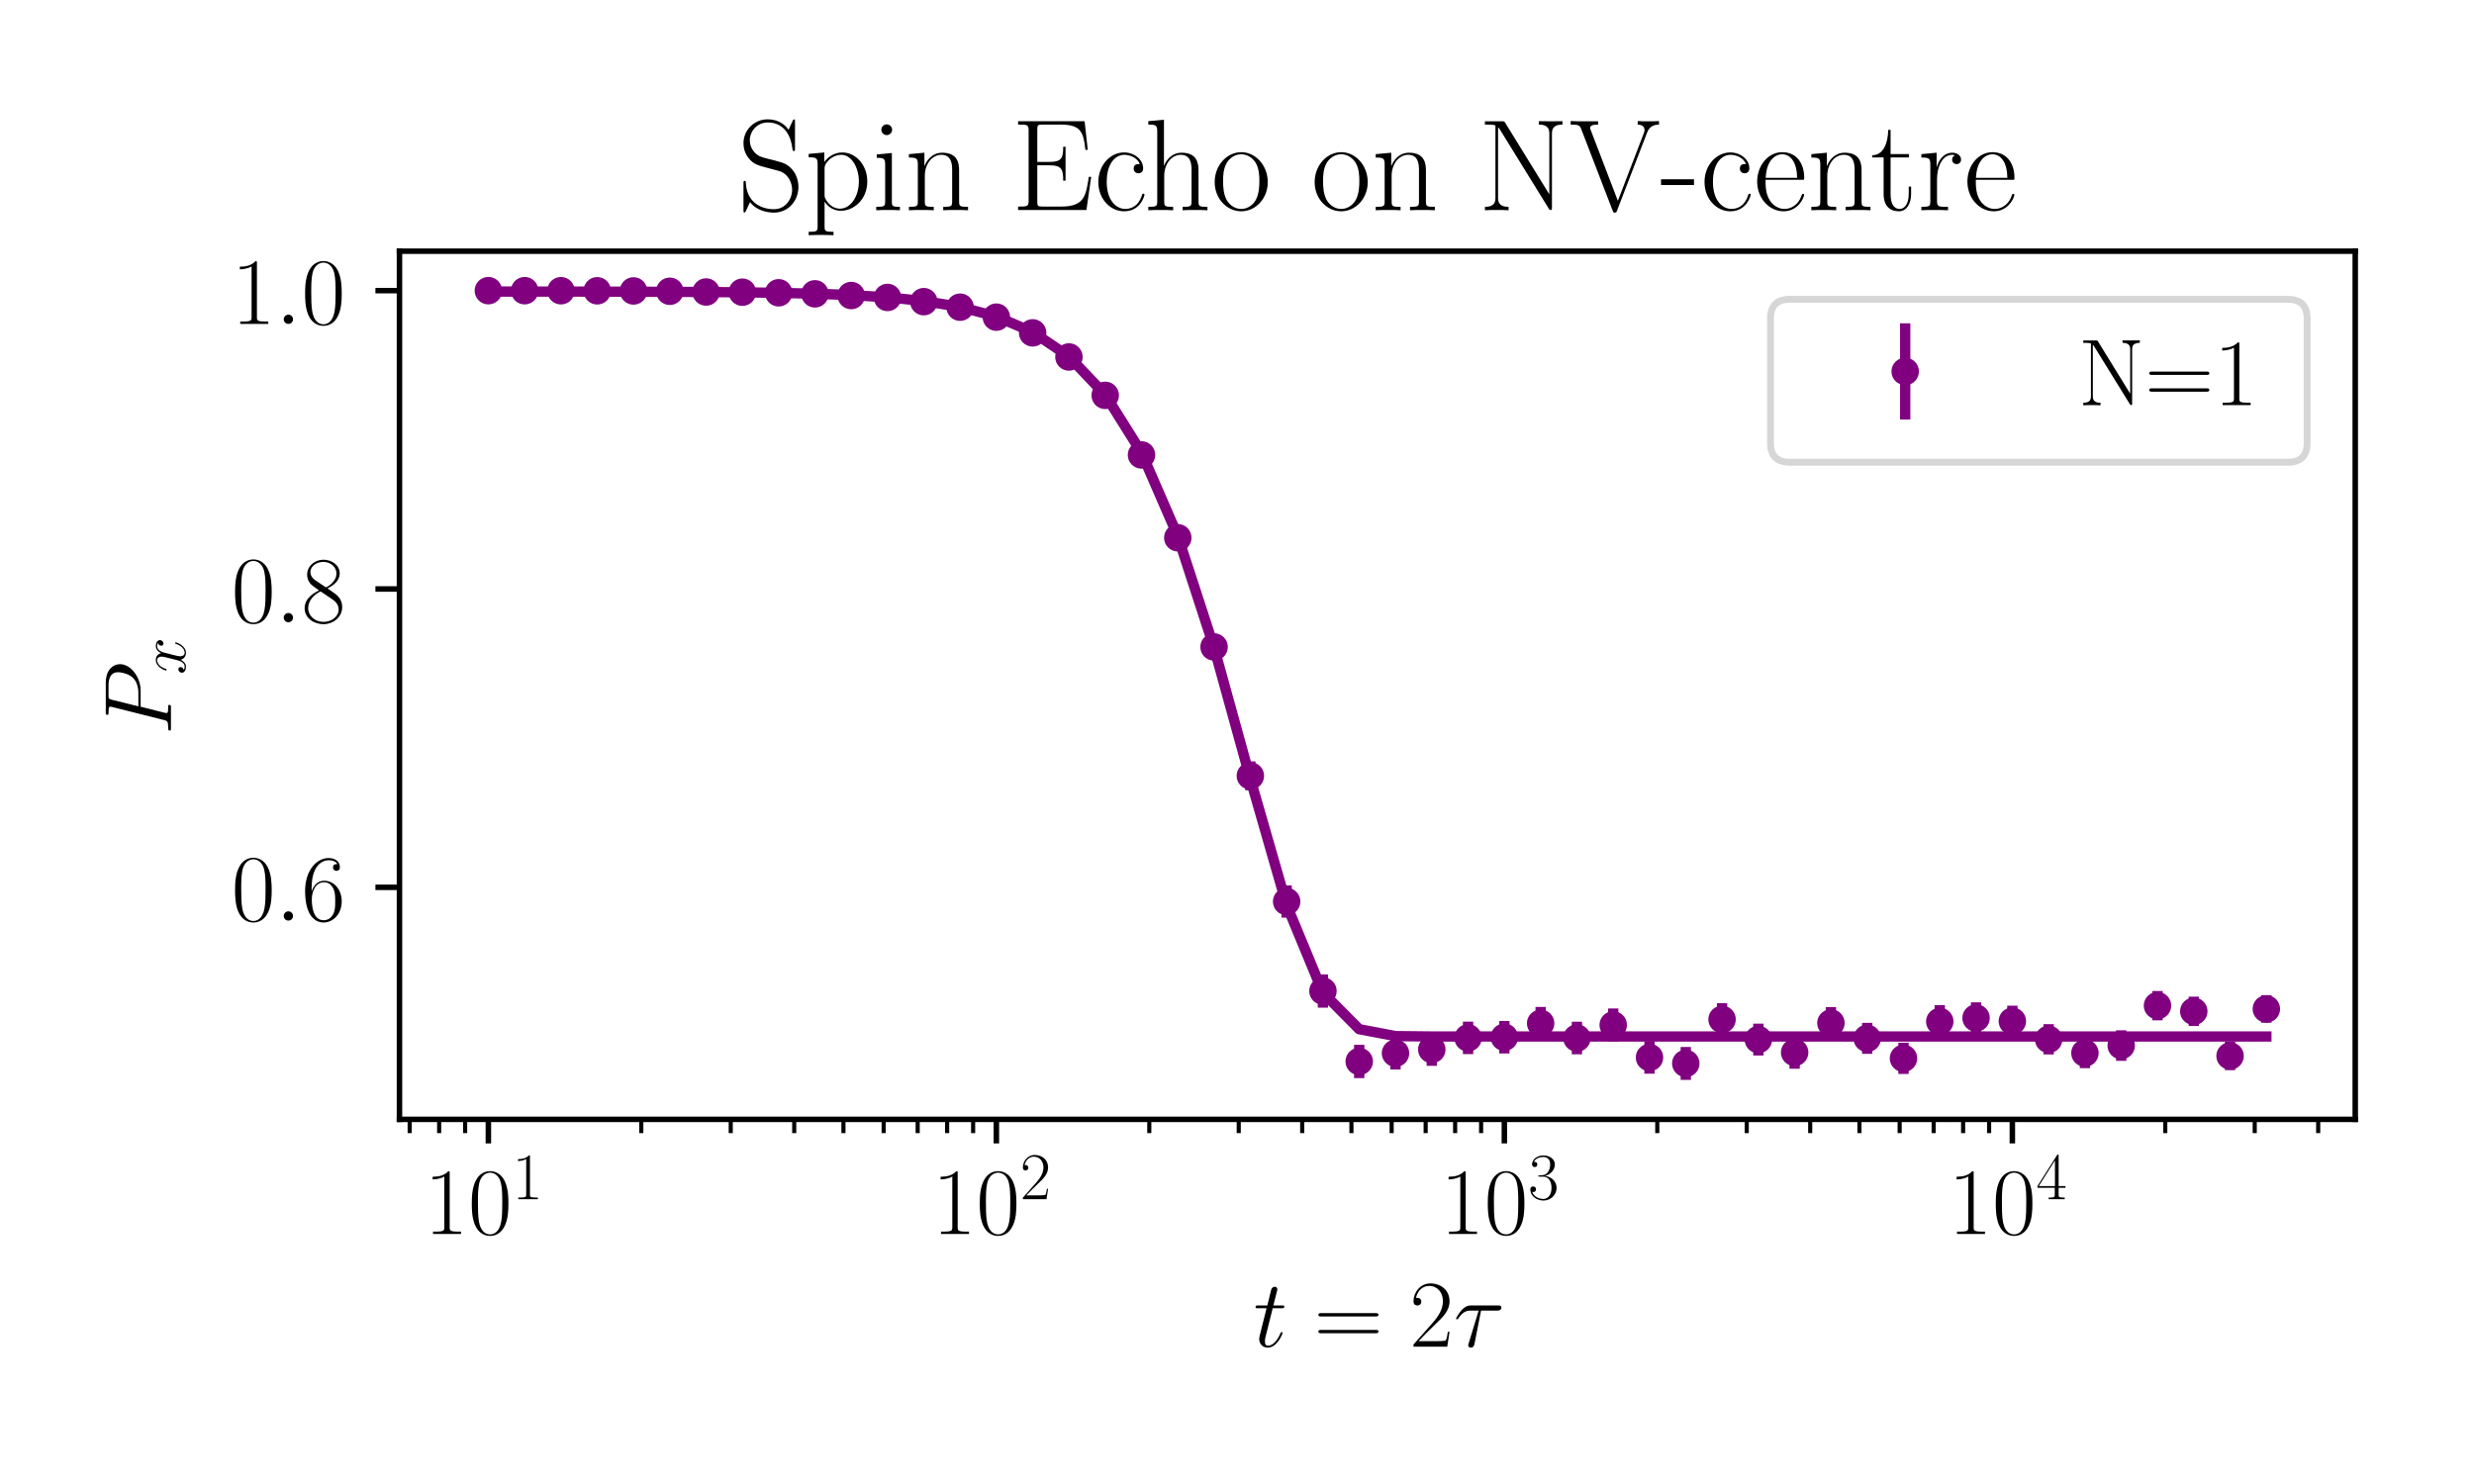 <?xml version="1.0" encoding="utf-8" standalone="no"?>
<!DOCTYPE svg PUBLIC "-//W3C//DTD SVG 1.1//EN"
  "http://www.w3.org/Graphics/SVG/1.1/DTD/svg11.dtd">
<!-- Created with matplotlib (https://matplotlib.org/) -->
<svg height="216pt" version="1.1" viewBox="0 0 360 216" width="360pt" xmlns="http://www.w3.org/2000/svg" xmlns:xlink="http://www.w3.org/1999/xlink">
 <defs>
  <style type="text/css">
*{stroke-linecap:butt;stroke-linejoin:round;}
  </style>
 </defs>
 <g id="figure_1">
  <g id="patch_1">
   <path d="M 0 216 
L 360 216 
L 360 0 
L 0 0 
z
" style="fill:#ffffff;"/>
  </g>
  <g id="axes_1">
   <g id="patch_2">
    <path d="M 58.128 162.924 
L 342.72 162.924 
L 342.72 36.564 
L 58.128 36.564 
z
" style="fill:#ffffff;"/>
   </g>
   <g id="matplotlib.axis_1">
    <g id="xtick_1">
     <g id="line2d_1">
      <defs>
       <path d="M 0 0 
L 0 3.5 
" id="m1bc2a7c8df" style="stroke:#000000;stroke-width:0.8;"/>
      </defs>
      <g>
       <use style="stroke:#000000;stroke-width:0.8;" x="71.064" xlink:href="#m1bc2a7c8df" y="162.924"/>
      </g>
     </g>
     <g id="text_1">
      <!-- $10^{1}$ -->
      <defs>
       <path d="M 26.594 63.406 
C 26.594 65.5 26.5 65.5 25.094 65.5 
C 21.203 61.188 15.297 59.797 9.703 59.797 
C 9.406 59.797 8.906 59.797 8.797 59.5 
C 8.703 59.297 8.703 59.094 8.703 57 
C 11.797 57 17 57.594 21 59.984 
L 21 7.203 
C 21 3.688 20.797 2.5 12.203 2.5 
L 9.203 2.5 
L 9.203 0 
C 14 0 19 0 23.797 0 
C 28.594 0 33.594 0 38.406 0 
L 38.406 2.5 
L 35.406 2.5 
C 26.797 2.5 26.594 3.594 26.594 7.156 
z
" id="CMR17-49"/>
       <path d="M 42 31.641 
C 42 37.75 41.906 48.125 37.703 56.109 
C 34 63.109 28.094 65.594 22.906 65.594 
C 18.094 65.594 12 63.406 8.203 56.203 
C 4.203 48.719 3.797 39.438 3.797 31.641 
C 3.797 25.953 3.906 17.281 7 9.672 
C 11.297 -0.609 19 -2 22.906 -2 
C 27.5 -2 34.5 -0.109 38.594 9.375 
C 41.594 16.281 42 24.359 42 31.641 
z
M 22.906 -0.406 
C 16.5 -0.406 12.703 5.078 11.297 12.688 
C 10.203 18.562 10.203 27.156 10.203 32.75 
C 10.203 40.438 10.203 46.828 11.5 52.922 
C 13.406 61.391 19 64 22.906 64 
C 27 64 32.297 61.297 34.203 53.125 
C 35.5 47.438 35.594 40.734 35.594 32.75 
C 35.594 26.25 35.594 18.266 34.406 12.375 
C 32.297 1.484 26.406 -0.406 22.906 -0.406 
z
" id="CMR17-48"/>
      </defs>
      <g transform="translate(61.727 179.61)scale(0.14 -0.14)">
       <use transform="scale(0.996)" xlink:href="#CMR17-49"/>
       <use transform="translate(45.69 0)scale(0.996)" xlink:href="#CMR17-48"/>
       <use transform="translate(91.381 36.154)scale(0.697)" xlink:href="#CMR17-49"/>
      </g>
     </g>
    </g>
    <g id="xtick_2">
     <g id="line2d_2">
      <g>
       <use style="stroke:#000000;stroke-width:0.8;" x="144.984" xlink:href="#m1bc2a7c8df" y="162.924"/>
      </g>
     </g>
     <g id="text_2">
      <!-- $10^{2}$ -->
      <defs>
       <path d="M 41.703 15.453 
L 39.906 15.453 
C 38.906 8.375 38.094 7.172 37.703 6.562 
C 37.203 5.766 30 5.766 28.594 5.766 
L 9.406 5.766 
C 13 9.672 20 16.75 28.5 24.953 
C 34.594 30.734 41.703 37.531 41.703 47.422 
C 41.703 59.219 32.297 66 21.797 66 
C 10.797 66 4.094 56.312 4.094 47.344 
C 4.094 43.438 7 42.938 8.203 42.938 
C 9.203 42.938 12.203 43.547 12.203 47.031 
C 12.203 50.109 9.594 51 8.203 51 
C 7.594 51 7 50.906 6.594 50.703 
C 8.5 59.219 14.297 63.406 20.406 63.406 
C 29.094 63.406 34.797 56.516 34.797 47.422 
C 34.797 38.734 29.703 31.25 24 24.75 
L 4.094 2.281 
L 4.094 0 
L 39.297 0 
z
" id="CMR17-50"/>
      </defs>
      <g transform="translate(135.647 179.61)scale(0.14 -0.14)">
       <use transform="scale(0.996)" xlink:href="#CMR17-49"/>
       <use transform="translate(45.69 0)scale(0.996)" xlink:href="#CMR17-48"/>
       <use transform="translate(91.381 36.154)scale(0.697)" xlink:href="#CMR17-50"/>
      </g>
     </g>
    </g>
    <g id="xtick_3">
     <g id="line2d_3">
      <g>
       <use style="stroke:#000000;stroke-width:0.8;" x="218.904" xlink:href="#m1bc2a7c8df" y="162.924"/>
      </g>
     </g>
     <g id="text_3">
      <!-- $10^{3}$ -->
      <defs>
       <path d="M 22.094 33.703 
C 31 33.703 34.906 25.969 34.906 17.031 
C 34.906 5 28.5 0.391 22.703 0.391 
C 17.406 0.391 8.797 3.031 6.094 10.828 
C 6.594 10.625 7.094 10.625 7.594 10.625 
C 10 10.625 11.797 12.219 11.797 14.812 
C 11.797 17.703 9.594 19 7.594 19 
C 5.906 19 3.297 18.203 3.297 14.469 
C 3.297 5.234 12.297 -2 22.906 -2 
C 34 -2 42.5 6.719 42.5 16.953 
C 42.5 26.672 34.5 33.703 25 34.797 
C 32.594 36.375 39.906 43.062 39.906 52.016 
C 39.906 59.688 32 65.297 23 65.297 
C 13.906 65.297 5.906 59.828 5.906 52.016 
C 5.906 48.594 8.5 48 9.797 48 
C 11.906 48 13.703 49.297 13.703 51.891 
C 13.703 54.469 11.906 55.766 9.797 55.766 
C 9.406 55.766 8.906 55.766 8.5 55.578 
C 11.406 61.859 19.297 63 22.797 63 
C 26.297 63 32.906 61.328 32.906 51.875 
C 32.906 49.109 32.5 44.188 29.094 39.844 
C 26.094 36 22.703 36 19.406 35.688 
C 18.906 35.688 16.594 35.453 16.203 35.453 
C 15.5 35.359 15.094 35.266 15.094 34.5 
C 15.094 33.797 15.203 33.703 17.203 33.703 
z
" id="CMR17-51"/>
      </defs>
      <g transform="translate(209.567 179.61)scale(0.14 -0.14)">
       <use transform="scale(0.996)" xlink:href="#CMR17-49"/>
       <use transform="translate(45.69 0)scale(0.996)" xlink:href="#CMR17-48"/>
       <use transform="translate(91.381 36.154)scale(0.697)" xlink:href="#CMR17-51"/>
      </g>
     </g>
    </g>
    <g id="xtick_4">
     <g id="line2d_4">
      <g>
       <use style="stroke:#000000;stroke-width:0.8;" x="292.824" xlink:href="#m1bc2a7c8df" y="162.924"/>
      </g>
     </g>
     <g id="text_4">
      <!-- $10^{4}$ -->
      <defs>
       <path d="M 33.594 64.406 
C 33.594 66.5 33.5 66.5 31.703 66.5 
L 2 19.594 
L 2 17 
L 27.797 17 
L 27.797 7.141 
C 27.797 3.5 27.594 2.5 20.594 2.5 
L 18.703 2.5 
L 18.703 0 
C 21.906 0 27.297 0 30.703 0 
C 34.094 0 39.5 0 42.703 0 
L 42.703 2.5 
L 40.797 2.5 
C 33.797 2.5 33.594 3.5 33.594 7.141 
L 33.594 17 
L 43.797 17 
L 43.797 19.594 
L 33.594 19.594 
z
M 28.094 57.859 
L 28.094 19.594 
L 4 19.594 
z
" id="CMR17-52"/>
      </defs>
      <g transform="translate(283.487 179.61)scale(0.14 -0.14)">
       <use transform="scale(0.996)" xlink:href="#CMR17-49"/>
       <use transform="translate(45.69 0)scale(0.996)" xlink:href="#CMR17-48"/>
       <use transform="translate(91.381 36.154)scale(0.697)" xlink:href="#CMR17-52"/>
      </g>
     </g>
    </g>
    <g id="xtick_5">
     <g id="line2d_5">
      <defs>
       <path d="M 0 0 
L 0 2 
" id="m243e698b78" style="stroke:#000000;stroke-width:0.6;"/>
      </defs>
      <g>
       <use style="stroke:#000000;stroke-width:0.6;" x="59.614" xlink:href="#m243e698b78" y="162.924"/>
      </g>
     </g>
    </g>
    <g id="xtick_6">
     <g id="line2d_6">
      <g>
       <use style="stroke:#000000;stroke-width:0.6;" x="63.901" xlink:href="#m243e698b78" y="162.924"/>
      </g>
     </g>
    </g>
    <g id="xtick_7">
     <g id="line2d_7">
      <g>
       <use style="stroke:#000000;stroke-width:0.6;" x="67.682" xlink:href="#m243e698b78" y="162.924"/>
      </g>
     </g>
    </g>
    <g id="xtick_8">
     <g id="line2d_8">
      <g>
       <use style="stroke:#000000;stroke-width:0.6;" x="93.317" xlink:href="#m243e698b78" y="162.924"/>
      </g>
     </g>
    </g>
    <g id="xtick_9">
     <g id="line2d_9">
      <g>
       <use style="stroke:#000000;stroke-width:0.6;" x="106.333" xlink:href="#m243e698b78" y="162.924"/>
      </g>
     </g>
    </g>
    <g id="xtick_10">
     <g id="line2d_10">
      <g>
       <use style="stroke:#000000;stroke-width:0.6;" x="115.569" xlink:href="#m243e698b78" y="162.924"/>
      </g>
     </g>
    </g>
    <g id="xtick_11">
     <g id="line2d_11">
      <g>
       <use style="stroke:#000000;stroke-width:0.6;" x="122.732" xlink:href="#m243e698b78" y="162.924"/>
      </g>
     </g>
    </g>
    <g id="xtick_12">
     <g id="line2d_12">
      <g>
       <use style="stroke:#000000;stroke-width:0.6;" x="128.585" xlink:href="#m243e698b78" y="162.924"/>
      </g>
     </g>
    </g>
    <g id="xtick_13">
     <g id="line2d_13">
      <g>
       <use style="stroke:#000000;stroke-width:0.6;" x="133.534" xlink:href="#m243e698b78" y="162.924"/>
      </g>
     </g>
    </g>
    <g id="xtick_14">
     <g id="line2d_14">
      <g>
       <use style="stroke:#000000;stroke-width:0.6;" x="137.821" xlink:href="#m243e698b78" y="162.924"/>
      </g>
     </g>
    </g>
    <g id="xtick_15">
     <g id="line2d_15">
      <g>
       <use style="stroke:#000000;stroke-width:0.6;" x="141.602" xlink:href="#m243e698b78" y="162.924"/>
      </g>
     </g>
    </g>
    <g id="xtick_16">
     <g id="line2d_16">
      <g>
       <use style="stroke:#000000;stroke-width:0.6;" x="167.236" xlink:href="#m243e698b78" y="162.924"/>
      </g>
     </g>
    </g>
    <g id="xtick_17">
     <g id="line2d_17">
      <g>
       <use style="stroke:#000000;stroke-width:0.6;" x="180.253" xlink:href="#m243e698b78" y="162.924"/>
      </g>
     </g>
    </g>
    <g id="xtick_18">
     <g id="line2d_18">
      <g>
       <use style="stroke:#000000;stroke-width:0.6;" x="189.489" xlink:href="#m243e698b78" y="162.924"/>
      </g>
     </g>
    </g>
    <g id="xtick_19">
     <g id="line2d_19">
      <g>
       <use style="stroke:#000000;stroke-width:0.6;" x="196.652" xlink:href="#m243e698b78" y="162.924"/>
      </g>
     </g>
    </g>
    <g id="xtick_20">
     <g id="line2d_20">
      <g>
       <use style="stroke:#000000;stroke-width:0.6;" x="202.505" xlink:href="#m243e698b78" y="162.924"/>
      </g>
     </g>
    </g>
    <g id="xtick_21">
     <g id="line2d_21">
      <g>
       <use style="stroke:#000000;stroke-width:0.6;" x="207.454" xlink:href="#m243e698b78" y="162.924"/>
      </g>
     </g>
    </g>
    <g id="xtick_22">
     <g id="line2d_22">
      <g>
       <use style="stroke:#000000;stroke-width:0.6;" x="211.741" xlink:href="#m243e698b78" y="162.924"/>
      </g>
     </g>
    </g>
    <g id="xtick_23">
     <g id="line2d_23">
      <g>
       <use style="stroke:#000000;stroke-width:0.6;" x="215.522" xlink:href="#m243e698b78" y="162.924"/>
      </g>
     </g>
    </g>
    <g id="xtick_24">
     <g id="line2d_24">
      <g>
       <use style="stroke:#000000;stroke-width:0.6;" x="241.156" xlink:href="#m243e698b78" y="162.924"/>
      </g>
     </g>
    </g>
    <g id="xtick_25">
     <g id="line2d_25">
      <g>
       <use style="stroke:#000000;stroke-width:0.6;" x="254.173" xlink:href="#m243e698b78" y="162.924"/>
      </g>
     </g>
    </g>
    <g id="xtick_26">
     <g id="line2d_26">
      <g>
       <use style="stroke:#000000;stroke-width:0.6;" x="263.408" xlink:href="#m243e698b78" y="162.924"/>
      </g>
     </g>
    </g>
    <g id="xtick_27">
     <g id="line2d_27">
      <g>
       <use style="stroke:#000000;stroke-width:0.6;" x="270.572" xlink:href="#m243e698b78" y="162.924"/>
      </g>
     </g>
    </g>
    <g id="xtick_28">
     <g id="line2d_28">
      <g>
       <use style="stroke:#000000;stroke-width:0.6;" x="276.425" xlink:href="#m243e698b78" y="162.924"/>
      </g>
     </g>
    </g>
    <g id="xtick_29">
     <g id="line2d_29">
      <g>
       <use style="stroke:#000000;stroke-width:0.6;" x="281.374" xlink:href="#m243e698b78" y="162.924"/>
      </g>
     </g>
    </g>
    <g id="xtick_30">
     <g id="line2d_30">
      <g>
       <use style="stroke:#000000;stroke-width:0.6;" x="285.661" xlink:href="#m243e698b78" y="162.924"/>
      </g>
     </g>
    </g>
    <g id="xtick_31">
     <g id="line2d_31">
      <g>
       <use style="stroke:#000000;stroke-width:0.6;" x="289.442" xlink:href="#m243e698b78" y="162.924"/>
      </g>
     </g>
    </g>
    <g id="xtick_32">
     <g id="line2d_32">
      <g>
       <use style="stroke:#000000;stroke-width:0.6;" x="315.076" xlink:href="#m243e698b78" y="162.924"/>
      </g>
     </g>
    </g>
    <g id="xtick_33">
     <g id="line2d_33">
      <g>
       <use style="stroke:#000000;stroke-width:0.6;" x="328.093" xlink:href="#m243e698b78" y="162.924"/>
      </g>
     </g>
    </g>
    <g id="xtick_34">
     <g id="line2d_34">
      <g>
       <use style="stroke:#000000;stroke-width:0.6;" x="337.328" xlink:href="#m243e698b78" y="162.924"/>
      </g>
     </g>
    </g>
    <g id="text_5">
     <!-- $t = 2\tau$ -->
     <defs>
      <path d="M 20.094 40.094 
L 29.297 40.094 
C 31.203 40.094 32.203 40.094 32.203 41.891 
C 32.203 43 31.594 43 29.594 43 
L 20.797 43 
L 24.5 57.688 
C 24.906 59.078 24.906 59.281 24.906 60 
C 24.906 61.609 23.594 62.5 22.297 62.5 
C 21.5 62.5 19.203 62.203 18.406 58.984 
L 14.5 43 
L 5.094 43 
C 3.094 43 2.203 43 2.203 41.094 
C 2.203 40.094 2.906 40.094 4.797 40.094 
L 13.703 40.094 
L 7.094 13.766 
C 6.297 10.281 6 9.281 6 7.984 
C 6 3.297 9.297 -1 14.906 -1 
C 25 -1 30.406 13.562 30.406 14.25 
C 30.406 14.859 30 15.156 29.406 15.156 
C 29.203 15.156 28.797 15.156 28.594 14.75 
C 28.5 14.656 28.406 14.547 27.703 12.953 
C 25.594 7.984 21 1 15.203 1 
C 12.203 1 12 3.5 12 5.688 
C 12 5.781 12 7.688 12.297 8.875 
z
" id="CMMI12-116"/>
      <path d="M 64.297 31.516 
C 65.797 31.516 67.297 31.516 67.297 33.203 
C 67.297 35 65.594 35 63.906 35 
L 8 35 
C 6.297 35 4.594 35 4.594 33.203 
C 4.594 31.516 6.094 31.516 7.594 31.516 
z
M 63.906 14 
C 65.594 14 67.297 14 67.297 15.797 
C 67.297 17.484 65.797 17.484 64.297 17.484 
L 7.594 17.484 
C 6.094 17.484 4.594 17.484 4.594 15.797 
C 4.594 14 6.297 14 8 14 
z
" id="CMR17-61"/>
      <path d="M 28.703 37.625 
L 45.297 37.625 
C 46.594 37.625 49.906 37.625 49.906 40.812 
C 49.906 43 48 43 46.203 43 
L 18.703 43 
C 16.406 43 13 43 8.406 38.125 
C 5.797 35.234 2.594 29.953 2.594 29.359 
C 2.594 28.766 3.094 28.562 3.703 28.562 
C 4.406 28.562 4.5 28.859 5 29.453 
C 10.203 37.625 15.406 37.625 17.906 37.625 
L 26.203 37.625 
L 15.797 3.484 
C 15.297 1.984 15.297 1.781 15.297 1.484 
C 15.297 0.391 16 -1 18 -1 
C 21.094 -1 21.594 1.688 21.906 3.172 
z
" id="CMMI12-28"/>
     </defs>
     <g transform="translate(182.393 196.008)scale(0.14 -0.14)">
      <use transform="scale(0.996)" xlink:href="#CMMI12-116"/>
      <use transform="translate(62.9 0)scale(0.996)" xlink:href="#CMR17-61"/>
      <use transform="translate(162.289 0)scale(0.996)" xlink:href="#CMR17-50"/>
      <use transform="translate(207.98 0)scale(0.996)" xlink:href="#CMMI12-28"/>
     </g>
    </g>
   </g>
   <g id="matplotlib.axis_2">
    <g id="ytick_1">
     <g id="line2d_35">
      <defs>
       <path d="M 0 0 
L -3.5 0 
" id="m0e29c84c88" style="stroke:#000000;stroke-width:0.8;"/>
      </defs>
      <g>
       <use style="stroke:#000000;stroke-width:0.8;" x="58.128" xlink:href="#m0e29c84c88" y="129.152"/>
      </g>
     </g>
     <g id="text_6">
      <!-- $0.6$ -->
      <defs>
       <path d="M 18.406 4.797 
C 18.406 7.688 16 9.672 13.594 9.672 
C 10.703 9.672 8.703 7.281 8.703 4.891 
C 8.703 2 11.094 0 13.5 0 
C 16.406 0 18.406 2.391 18.406 4.797 
z
" id="CMMI12-58"/>
       <path d="M 10.594 34 
C 10.594 57.656 21.797 63 28.297 63 
C 30.406 63 35.5 62.641 37.5 59 
C 35.906 59 32.906 59 32.906 55.516 
C 32.906 52.828 35.094 51.922 36.5 51.922 
C 37.406 51.922 40.094 52.312 40.094 55.625 
C 40.094 61.781 35.094 65.297 28.203 65.297 
C 16.297 65.297 3.797 52.969 3.797 31 
C 3.797 3.953 15.094 -2 23.094 -2 
C 32.797 -2 42 6.672 42 20.047 
C 42 32.516 33.906 41.594 23.703 41.594 
C 17.594 41.594 13.094 37.609 10.594 30.625 
z
M 23.094 0.391 
C 10.797 0.391 10.797 18.75 10.797 22.438 
C 10.797 29.625 14.203 40 23.5 40 
C 25.203 40 30.094 40 33.406 33.125 
C 35.203 29.219 35.203 25.141 35.203 20.141 
C 35.203 14.75 35.203 10.781 33.094 6.781 
C 30.906 2.672 27.703 0.391 23.094 0.391 
z
" id="CMR17-54"/>
      </defs>
      <g transform="translate(33.678 133.995)scale(0.14 -0.14)">
       <use transform="scale(0.996)" xlink:href="#CMR17-48"/>
       <use transform="translate(45.69 0)scale(0.996)" xlink:href="#CMMI12-58"/>
       <use transform="translate(72.788 0)scale(0.996)" xlink:href="#CMR17-54"/>
      </g>
     </g>
    </g>
    <g id="ytick_2">
     <g id="line2d_36">
      <g>
       <use style="stroke:#000000;stroke-width:0.8;" x="58.128" xlink:href="#m0e29c84c88" y="85.728"/>
      </g>
     </g>
     <g id="text_7">
      <!-- $0.8$ -->
      <defs>
       <path d="M 27.203 35.375 
C 33.5 38.547 39.906 43.328 39.906 50.984 
C 39.906 60.016 31.094 65.297 23 65.297 
C 13.906 65.297 5.906 58.734 5.906 49.688 
C 5.906 47.203 6.5 42.922 10.406 39.141 
C 11.406 38.156 15.594 35.172 18.297 33.281 
C 13.797 30.984 3.297 25.531 3.297 14.594 
C 3.297 4.359 13.094 -2 22.797 -2 
C 33.5 -2 42.5 5.656 42.5 15.781 
C 42.5 24.844 36.406 29.016 32.406 31.703 
z
M 14.094 44.094 
C 13.297 44.594 9.297 47.672 9.297 52.359 
C 9.297 58.422 15.594 63 22.797 63 
C 30.703 63 36.5 57.438 36.5 50.969 
C 36.5 41.703 26.094 36.422 25.594 36.422 
C 25.5 36.422 25.406 36.422 24.594 37.031 
z
M 32.5 23.734 
C 34 22.641 38.797 19.375 38.797 13.297 
C 38.797 5.953 31.406 0.391 23 0.391 
C 13.906 0.391 7 6.844 7 14.688 
C 7 22.547 13.094 29.094 20 32.188 
z
" id="CMR17-56"/>
      </defs>
      <g transform="translate(33.678 90.571)scale(0.14 -0.14)">
       <use transform="scale(0.996)" xlink:href="#CMR17-48"/>
       <use transform="translate(45.69 0)scale(0.996)" xlink:href="#CMMI12-58"/>
       <use transform="translate(72.788 0)scale(0.996)" xlink:href="#CMR17-56"/>
      </g>
     </g>
    </g>
    <g id="ytick_3">
     <g id="line2d_37">
      <g>
       <use style="stroke:#000000;stroke-width:0.8;" x="58.128" xlink:href="#m0e29c84c88" y="42.304"/>
      </g>
     </g>
     <g id="text_8">
      <!-- $1.0$ -->
      <g transform="translate(33.678 47.147)scale(0.14 -0.14)">
       <use transform="scale(0.996)" xlink:href="#CMR17-49"/>
       <use transform="translate(45.69 0)scale(0.996)" xlink:href="#CMMI12-58"/>
       <use transform="translate(72.788 0)scale(0.996)" xlink:href="#CMR17-48"/>
      </g>
     </g>
    </g>
    <g id="text_9">
     <!-- $P_x$ -->
     <defs>
      <path d="M 29.594 31.609 
L 46.406 31.609 
C 60.203 31.609 74 41.766 74 53.141 
C 74 60.906 67.406 68 54.797 68 
L 23.906 68 
C 22 68 21.094 68 21.094 66.109 
C 21.094 65.109 22 65.109 23.5 65.109 
C 29.594 65.109 29.594 64.312 29.594 63.219 
C 29.594 63.031 29.594 62.422 29.203 60.922 
L 15.703 7.375 
C 14.797 3.891 14.594 2.891 7.594 2.891 
C 5.703 2.891 4.703 2.891 4.703 1.094 
C 4.703 0 5.594 0 6.203 0 
C 8.094 0 10.094 0 12 0 
L 23.703 0 
C 25.594 0 27.703 0 29.594 0 
C 30.406 0 31.5 0 31.5 1.891 
C 31.5 2.891 30.594 2.891 29.094 2.891 
C 23.094 2.891 23 3.594 23 4.578 
C 23 5.078 23.094 5.766 23.203 6.266 
z
M 36.797 61.406 
C 37.703 65.109 38.094 65.109 42 65.109 
L 51.906 65.109 
C 59.406 65.109 65.594 62.703 65.594 55.234 
C 65.594 52.641 64.297 44.172 59.703 39.594 
C 58 37.797 53.203 34 44.094 34 
L 30 34 
z
" id="CMMI12-80"/>
      <path d="M 47.406 40.719 
C 44.203 40.109 43 37.719 43 35.828 
C 43 33.422 44.906 32.625 46.297 32.625 
C 49.297 32.625 51.406 35.219 51.406 37.922 
C 51.406 42.109 46.594 44 42.406 44 
C 36.297 44 32.906 38.016 32 36.125 
C 29.703 44 23.5 44 21.703 44 
C 11.5 44 6.094 30.938 6.094 28.734 
C 6.094 28.344 6.5 27.844 7.203 27.844 
C 8 27.844 8.203 28.438 8.406 28.844 
C 11.797 39.922 18.5 42.016 21.406 42.016 
C 25.906 42.016 26.797 37.812 26.797 35.422 
C 26.797 33.234 26.203 30.938 25 26.141 
L 21.594 12.469 
C 20.094 6.484 17.203 1 11.906 1 
C 11.406 1 8.906 1 6.797 2.297 
C 10.406 3 11.203 5.984 11.203 7.188 
C 11.203 9.188 9.703 10.375 7.797 10.375 
C 5.406 10.375 2.797 8.281 2.797 5.094 
C 2.797 0.891 7.5 -1 11.797 -1 
C 16.594 -1 20 2.797 22.094 6.891 
C 23.703 1 28.703 -1 32.406 -1 
C 42.594 -1 48 12.078 48 14.266 
C 48 14.766 47.594 15.172 47 15.172 
C 46.094 15.172 46 14.672 45.703 13.875 
C 43 5.094 37.203 1 32.703 1 
C 29.203 1 27.297 3.594 27.297 7.688 
C 27.297 9.875 27.703 11.469 29.297 18.062 
L 32.797 31.625 
C 34.297 37.625 37.703 42.016 42.297 42.016 
C 42.5 42.016 45.297 42.016 47.406 40.719 
z
" id="CMMI12-120"/>
     </defs>
     <g transform="translate(26.966 106.989)rotate(-90)scale(0.14 -0.14)">
      <use transform="translate(0 14.944)scale(0.996)" xlink:href="#CMMI12-80"/>
      <use transform="translate(62.877 0)scale(0.697)" xlink:href="#CMMI12-120"/>
     </g>
    </g>
   </g>
   <g id="LineCollection_1">
    <path clip-path="url(#p73299f911a)" d="M 71.064 42.308 
L 71.064 42.307 
" style="fill:none;stroke:#800080;stroke-width:1.5;"/>
    <path clip-path="url(#p73299f911a)" d="M 76.344 42.311 
L 76.344 42.31 
" style="fill:none;stroke:#800080;stroke-width:1.5;"/>
    <path clip-path="url(#p73299f911a)" d="M 81.624 42.317 
L 81.624 42.314 
" style="fill:none;stroke:#800080;stroke-width:1.5;"/>
    <path clip-path="url(#p73299f911a)" d="M 86.904 42.329 
L 86.904 42.323 
" style="fill:none;stroke:#800080;stroke-width:1.5;"/>
    <path clip-path="url(#p73299f911a)" d="M 92.184 42.356 
L 92.184 42.341 
" style="fill:none;stroke:#800080;stroke-width:1.5;"/>
    <path clip-path="url(#p73299f911a)" d="M 97.464 42.414 
L 97.464 42.378 
" style="fill:none;stroke:#800080;stroke-width:1.5;"/>
    <path clip-path="url(#p73299f911a)" d="M 102.744 42.542 
L 102.744 42.461 
" style="fill:none;stroke:#800080;stroke-width:1.5;"/>
    <path clip-path="url(#p73299f911a)" d="M 108.024 42.567 
L 108.024 42.493 
" style="fill:none;stroke:#800080;stroke-width:1.5;"/>
    <path clip-path="url(#p73299f911a)" d="M 113.304 42.655 
L 113.304 42.575 
" style="fill:none;stroke:#800080;stroke-width:1.5;"/>
    <path clip-path="url(#p73299f911a)" d="M 118.584 42.816 
L 118.584 42.718 
" style="fill:none;stroke:#800080;stroke-width:1.5;"/>
    <path clip-path="url(#p73299f911a)" d="M 123.864 43.079 
L 123.864 42.952 
" style="fill:none;stroke:#800080;stroke-width:1.5;"/>
    <path clip-path="url(#p73299f911a)" d="M 129.144 43.361 
L 129.144 43.228 
" style="fill:none;stroke:#800080;stroke-width:1.5;"/>
    <path clip-path="url(#p73299f911a)" d="M 134.424 44.005 
L 134.424 43.81 
" style="fill:none;stroke:#800080;stroke-width:1.5;"/>
    <path clip-path="url(#p73299f911a)" d="M 139.704 44.83 
L 139.704 44.594 
" style="fill:none;stroke:#800080;stroke-width:1.5;"/>
    <path clip-path="url(#p73299f911a)" d="M 144.984 46.336 
L 144.984 45.988 
" style="fill:none;stroke:#800080;stroke-width:1.5;"/>
    <path clip-path="url(#p73299f911a)" d="M 150.264 48.713 
L 150.264 48.183 
" style="fill:none;stroke:#800080;stroke-width:1.5;"/>
    <path clip-path="url(#p73299f911a)" d="M 155.544 52.368 
L 155.544 51.544 
" style="fill:none;stroke:#800080;stroke-width:1.5;"/>
    <path clip-path="url(#p73299f911a)" d="M 160.824 58.183 
L 160.824 56.908 
" style="fill:none;stroke:#800080;stroke-width:1.5;"/>
    <path clip-path="url(#p73299f911a)" d="M 166.104 67.166 
L 166.104 65.268 
" style="fill:none;stroke:#800080;stroke-width:1.5;"/>
    <path clip-path="url(#p73299f911a)" d="M 171.384 79.589 
L 171.384 76.953 
" style="fill:none;stroke:#800080;stroke-width:1.5;"/>
    <path clip-path="url(#p73299f911a)" d="M 176.664 95.902 
L 176.664 92.43 
" style="fill:none;stroke:#800080;stroke-width:1.5;"/>
    <path clip-path="url(#p73299f911a)" d="M 181.944 115.03 
L 181.944 110.825 
" style="fill:none;stroke:#800080;stroke-width:1.5;"/>
    <path clip-path="url(#p73299f911a)" d="M 187.224 133.561 
L 187.224 128.884 
" style="fill:none;stroke:#800080;stroke-width:1.5;"/>
    <path clip-path="url(#p73299f911a)" d="M 192.504 146.665 
L 192.504 141.83 
" style="fill:none;stroke:#800080;stroke-width:1.5;"/>
    <path clip-path="url(#p73299f911a)" d="M 197.784 156.923 
L 197.784 152.072 
" style="fill:none;stroke:#800080;stroke-width:1.5;"/>
    <path clip-path="url(#p73299f911a)" d="M 203.064 155.667 
L 203.064 150.929 
" style="fill:none;stroke:#800080;stroke-width:1.5;"/>
    <path clip-path="url(#p73299f911a)" d="M 208.344 155.136 
L 208.344 150.369 
" style="fill:none;stroke:#800080;stroke-width:1.5;"/>
    <path clip-path="url(#p73299f911a)" d="M 213.624 153.424 
L 213.624 148.702 
" style="fill:none;stroke:#800080;stroke-width:1.5;"/>
    <path clip-path="url(#p73299f911a)" d="M 218.904 153.336 
L 218.904 148.606 
" style="fill:none;stroke:#800080;stroke-width:1.5;"/>
    <path clip-path="url(#p73299f911a)" d="M 224.184 151.328 
L 224.184 146.566 
" style="fill:none;stroke:#800080;stroke-width:1.5;"/>
    <path clip-path="url(#p73299f911a)" d="M 229.464 153.454 
L 229.464 148.717 
" style="fill:none;stroke:#800080;stroke-width:1.5;"/>
    <path clip-path="url(#p73299f911a)" d="M 234.744 151.59 
L 234.744 146.785 
" style="fill:none;stroke:#800080;stroke-width:1.5;"/>
    <path clip-path="url(#p73299f911a)" d="M 240.024 156.281 
L 240.024 151.557 
" style="fill:none;stroke:#800080;stroke-width:1.5;"/>
    <path clip-path="url(#p73299f911a)" d="M 245.304 157.181 
L 245.304 152.388 
" style="fill:none;stroke:#800080;stroke-width:1.5;"/>
    <path clip-path="url(#p73299f911a)" d="M 250.584 150.739 
L 250.584 146.014 
" style="fill:none;stroke:#800080;stroke-width:1.5;"/>
    <path clip-path="url(#p73299f911a)" d="M 255.864 153.627 
L 255.864 148.989 
" style="fill:none;stroke:#800080;stroke-width:1.5;"/>
    <path clip-path="url(#p73299f911a)" d="M 261.144 155.562 
L 261.144 150.808 
" style="fill:none;stroke:#800080;stroke-width:1.5;"/>
    <path clip-path="url(#p73299f911a)" d="M 266.424 151.208 
L 266.424 146.594 
" style="fill:none;stroke:#800080;stroke-width:1.5;"/>
    <path clip-path="url(#p73299f911a)" d="M 271.704 153.393 
L 271.704 148.873 
" style="fill:none;stroke:#800080;stroke-width:1.5;"/>
    <path clip-path="url(#p73299f911a)" d="M 276.984 156.312 
L 276.984 151.771 
" style="fill:none;stroke:#800080;stroke-width:1.5;"/>
    <path clip-path="url(#p73299f911a)" d="M 282.264 151.058 
L 282.264 146.306 
" style="fill:none;stroke:#800080;stroke-width:1.5;"/>
    <path clip-path="url(#p73299f911a)" d="M 287.544 150.445 
L 287.544 145.895 
" style="fill:none;stroke:#800080;stroke-width:1.5;"/>
    <path clip-path="url(#p73299f911a)" d="M 292.824 150.89 
L 292.824 146.379 
" style="fill:none;stroke:#800080;stroke-width:1.5;"/>
    <path clip-path="url(#p73299f911a)" d="M 298.104 153.473 
L 298.104 149.071 
" style="fill:none;stroke:#800080;stroke-width:1.5;"/>
    <path clip-path="url(#p73299f911a)" d="M 303.384 155.469 
L 303.384 151.077 
" style="fill:none;stroke:#800080;stroke-width:1.5;"/>
    <path clip-path="url(#p73299f911a)" d="M 308.664 154.408 
L 308.664 149.965 
" style="fill:none;stroke:#800080;stroke-width:1.5;"/>
    <path clip-path="url(#p73299f911a)" d="M 313.944 148.512 
L 313.944 144.236 
" style="fill:none;stroke:#800080;stroke-width:1.5;"/>
    <path clip-path="url(#p73299f911a)" d="M 319.224 149.338 
L 319.224 145.061 
" style="fill:none;stroke:#800080;stroke-width:1.5;"/>
    <path clip-path="url(#p73299f911a)" d="M 324.504 155.764 
L 324.504 151.63 
" style="fill:none;stroke:#800080;stroke-width:1.5;"/>
    <path clip-path="url(#p73299f911a)" d="M 329.784 148.86 
L 329.784 144.842 
" style="fill:none;stroke:#800080;stroke-width:1.5;"/>
   </g>
   <g id="line2d_38">
    <path clip-path="url(#p73299f911a)" d="M 71.064 42.436 
L 76.344 42.438 
L 81.624 42.442 
L 86.904 42.448 
L 92.184 42.459 
L 97.464 42.476 
L 102.744 42.505 
L 108.024 42.551 
L 113.304 42.627 
L 118.584 42.75 
L 123.864 42.952 
L 129.144 43.28 
L 134.424 43.813 
L 139.704 44.679 
L 144.984 46.079 
L 150.264 48.326 
L 155.544 51.893 
L 160.824 57.454 
L 166.104 65.874 
L 171.384 78.027 
L 176.664 94.255 
L 181.944 113.36 
L 187.224 131.722 
L 192.504 144.483 
L 197.784 149.803 
L 203.064 150.808 
L 208.344 150.864 
L 213.624 150.864 
L 218.904 150.864 
L 224.184 150.864 
L 229.464 150.864 
L 234.744 150.864 
L 240.024 150.864 
L 245.304 150.864 
L 250.584 150.864 
L 255.864 150.864 
L 261.144 150.864 
L 266.424 150.864 
L 271.704 150.864 
L 276.984 150.864 
L 282.264 150.864 
L 287.544 150.864 
L 292.824 150.864 
L 298.104 150.864 
L 303.384 150.864 
L 308.664 150.864 
L 313.944 150.864 
L 319.224 150.864 
L 324.504 150.864 
L 329.784 150.864 
" style="fill:none;stroke:#800080;stroke-linecap:square;stroke-width:1.5;"/>
   </g>
   <g id="line2d_39">
    <defs>
     <path d="M 0 1.5 
C 0.398 1.5 0.779 1.342 1.061 1.061 
C 1.342 0.779 1.5 0.398 1.5 0 
C 1.5 -0.398 1.342 -0.779 1.061 -1.061 
C 0.779 -1.342 0.398 -1.5 0 -1.5 
C -0.398 -1.5 -0.779 -1.342 -1.061 -1.061 
C -1.342 -0.779 -1.5 -0.398 -1.5 0 
C -1.5 0.398 -1.342 0.779 -1.061 1.061 
C -0.779 1.342 -0.398 1.5 0 1.5 
z
" id="m27e5e2161c" style="stroke:#800080;"/>
    </defs>
    <g clip-path="url(#p73299f911a)">
     <use style="fill:#800080;stroke:#800080;" x="71.064" xlink:href="#m27e5e2161c" y="42.307"/>
     <use style="fill:#800080;stroke:#800080;" x="76.344" xlink:href="#m27e5e2161c" y="42.31"/>
     <use style="fill:#800080;stroke:#800080;" x="81.624" xlink:href="#m27e5e2161c" y="42.315"/>
     <use style="fill:#800080;stroke:#800080;" x="86.904" xlink:href="#m27e5e2161c" y="42.326"/>
     <use style="fill:#800080;stroke:#800080;" x="92.184" xlink:href="#m27e5e2161c" y="42.348"/>
     <use style="fill:#800080;stroke:#800080;" x="97.464" xlink:href="#m27e5e2161c" y="42.396"/>
     <use style="fill:#800080;stroke:#800080;" x="102.744" xlink:href="#m27e5e2161c" y="42.501"/>
     <use style="fill:#800080;stroke:#800080;" x="108.024" xlink:href="#m27e5e2161c" y="42.53"/>
     <use style="fill:#800080;stroke:#800080;" x="113.304" xlink:href="#m27e5e2161c" y="42.615"/>
     <use style="fill:#800080;stroke:#800080;" x="118.584" xlink:href="#m27e5e2161c" y="42.767"/>
     <use style="fill:#800080;stroke:#800080;" x="123.864" xlink:href="#m27e5e2161c" y="43.015"/>
     <use style="fill:#800080;stroke:#800080;" x="129.144" xlink:href="#m27e5e2161c" y="43.295"/>
     <use style="fill:#800080;stroke:#800080;" x="134.424" xlink:href="#m27e5e2161c" y="43.907"/>
     <use style="fill:#800080;stroke:#800080;" x="139.704" xlink:href="#m27e5e2161c" y="44.712"/>
     <use style="fill:#800080;stroke:#800080;" x="144.984" xlink:href="#m27e5e2161c" y="46.162"/>
     <use style="fill:#800080;stroke:#800080;" x="150.264" xlink:href="#m27e5e2161c" y="48.448"/>
     <use style="fill:#800080;stroke:#800080;" x="155.544" xlink:href="#m27e5e2161c" y="51.956"/>
     <use style="fill:#800080;stroke:#800080;" x="160.824" xlink:href="#m27e5e2161c" y="57.545"/>
     <use style="fill:#800080;stroke:#800080;" x="166.104" xlink:href="#m27e5e2161c" y="66.217"/>
     <use style="fill:#800080;stroke:#800080;" x="171.384" xlink:href="#m27e5e2161c" y="78.271"/>
     <use style="fill:#800080;stroke:#800080;" x="176.664" xlink:href="#m27e5e2161c" y="94.166"/>
     <use style="fill:#800080;stroke:#800080;" x="181.944" xlink:href="#m27e5e2161c" y="112.927"/>
     <use style="fill:#800080;stroke:#800080;" x="187.224" xlink:href="#m27e5e2161c" y="131.222"/>
     <use style="fill:#800080;stroke:#800080;" x="192.504" xlink:href="#m27e5e2161c" y="144.248"/>
     <use style="fill:#800080;stroke:#800080;" x="197.784" xlink:href="#m27e5e2161c" y="154.497"/>
     <use style="fill:#800080;stroke:#800080;" x="203.064" xlink:href="#m27e5e2161c" y="153.298"/>
     <use style="fill:#800080;stroke:#800080;" x="208.344" xlink:href="#m27e5e2161c" y="152.752"/>
     <use style="fill:#800080;stroke:#800080;" x="213.624" xlink:href="#m27e5e2161c" y="151.063"/>
     <use style="fill:#800080;stroke:#800080;" x="218.904" xlink:href="#m27e5e2161c" y="150.971"/>
     <use style="fill:#800080;stroke:#800080;" x="224.184" xlink:href="#m27e5e2161c" y="148.947"/>
     <use style="fill:#800080;stroke:#800080;" x="229.464" xlink:href="#m27e5e2161c" y="151.086"/>
     <use style="fill:#800080;stroke:#800080;" x="234.744" xlink:href="#m27e5e2161c" y="149.187"/>
     <use style="fill:#800080;stroke:#800080;" x="240.024" xlink:href="#m27e5e2161c" y="153.919"/>
     <use style="fill:#800080;stroke:#800080;" x="245.304" xlink:href="#m27e5e2161c" y="154.784"/>
     <use style="fill:#800080;stroke:#800080;" x="250.584" xlink:href="#m27e5e2161c" y="148.377"/>
     <use style="fill:#800080;stroke:#800080;" x="255.864" xlink:href="#m27e5e2161c" y="151.308"/>
     <use style="fill:#800080;stroke:#800080;" x="261.144" xlink:href="#m27e5e2161c" y="153.185"/>
     <use style="fill:#800080;stroke:#800080;" x="266.424" xlink:href="#m27e5e2161c" y="148.901"/>
     <use style="fill:#800080;stroke:#800080;" x="271.704" xlink:href="#m27e5e2161c" y="151.133"/>
     <use style="fill:#800080;stroke:#800080;" x="276.984" xlink:href="#m27e5e2161c" y="154.042"/>
     <use style="fill:#800080;stroke:#800080;" x="282.264" xlink:href="#m27e5e2161c" y="148.682"/>
     <use style="fill:#800080;stroke:#800080;" x="287.544" xlink:href="#m27e5e2161c" y="148.17"/>
     <use style="fill:#800080;stroke:#800080;" x="292.824" xlink:href="#m27e5e2161c" y="148.635"/>
     <use style="fill:#800080;stroke:#800080;" x="298.104" xlink:href="#m27e5e2161c" y="151.272"/>
     <use style="fill:#800080;stroke:#800080;" x="303.384" xlink:href="#m27e5e2161c" y="153.273"/>
     <use style="fill:#800080;stroke:#800080;" x="308.664" xlink:href="#m27e5e2161c" y="152.186"/>
     <use style="fill:#800080;stroke:#800080;" x="313.944" xlink:href="#m27e5e2161c" y="146.374"/>
     <use style="fill:#800080;stroke:#800080;" x="319.224" xlink:href="#m27e5e2161c" y="147.199"/>
     <use style="fill:#800080;stroke:#800080;" x="324.504" xlink:href="#m27e5e2161c" y="153.697"/>
     <use style="fill:#800080;stroke:#800080;" x="329.784" xlink:href="#m27e5e2161c" y="146.851"/>
    </g>
   </g>
   <g id="patch_3">
    <path d="M 58.128 162.924 
L 58.128 36.564 
" style="fill:none;stroke:#000000;stroke-linecap:square;stroke-linejoin:miter;stroke-width:0.8;"/>
   </g>
   <g id="patch_4">
    <path d="M 342.72 162.924 
L 342.72 36.564 
" style="fill:none;stroke:#000000;stroke-linecap:square;stroke-linejoin:miter;stroke-width:0.8;"/>
   </g>
   <g id="patch_5">
    <path d="M 58.128 162.924 
L 342.72 162.924 
" style="fill:none;stroke:#000000;stroke-linecap:square;stroke-linejoin:miter;stroke-width:0.8;"/>
   </g>
   <g id="patch_6">
    <path d="M 58.128 36.564 
L 342.72 36.564 
" style="fill:none;stroke:#000000;stroke-linecap:square;stroke-linejoin:miter;stroke-width:0.8;"/>
   </g>
   <g id="text_10">
    <!-- Spin Echo on NV-centre -->
    <defs>
     <path d="M 43.797 67.031 
C 43.797 68.812 43.703 68.922 43.094 68.922 
C 42.5 68.922 42.297 68.516 41.906 67.625 
L 38.906 61.047 
C 35.094 66.516 29.297 69 23 69 
C 12.797 69 4.594 60.953 4.594 50.828 
C 4.594 47.75 5.297 43.375 8.703 39.219 
C 12.406 34.656 15.906 33.859 23.906 31.766 
C 26.906 30.969 31.906 29.672 32.906 29.281 
C 38.594 26.906 41.594 20.953 41.594 15.391 
C 41.594 8.234 36.5 0.594 27.797 0.594 
C 17.094 0.594 7.094 6.547 6.406 20.484 
C 6.297 22.078 6.203 22.172 5.5 22.172 
C 4.703 22.172 4.594 22.078 4.594 20.078 
L 4.594 -0.016 
C 4.594 -1.797 4.703 -1.906 5.297 -1.906 
C 6 -1.906 6.203 -1.406 7.594 1.688 
C 7.703 1.984 7.703 2.188 9.594 5.953 
C 14.594 -0.609 23 -2 27.797 -2 
C 38.703 -2 46.406 7.047 46.406 17.562 
C 46.406 22.719 44.5 26.688 43.406 28.484 
C 39.203 34.844 34.703 36.031 29.906 37.219 
C 29.203 37.531 29 37.531 23.406 38.906 
C 18 40.297 15.703 41 13.203 43.688 
C 10.406 46.75 9.406 49.938 9.406 53.109 
C 9.406 59.562 14.594 66.609 23.094 66.609 
C 33.703 66.609 40.297 59.156 41.797 46.766 
C 42.094 44.969 42.203 44.875 42.906 44.875 
C 43.797 44.875 43.797 45.172 43.797 46.859 
z
" id="CMR17-83"/>
     <path d="M 22 -16.609 
C 15.594 -16.609 15.203 -16.203 15.203 -12.328 
L 15.203 6.281 
C 18.094 2.094 22.297 -0.594 27.594 -0.594 
C 37.594 -0.594 47.703 8.172 47.703 21.688 
C 47.703 34.234 39 43.781 28.703 43.781 
C 22.703 43.781 17.797 40.5 15 36.531 
L 15 43.781 
L 3.094 42.688 
L 3.094 40.109 
C 9 40.109 9.906 39.5 9.906 34.734 
L 9.906 -12.328 
C 9.906 -16.109 9.5 -16.609 3.094 -16.609 
L 3.094 -19.188 
C 5.5 -19 9.906 -19 12.5 -19 
C 15.094 -19 19.594 -19 22 -19.188 
z
M 15.203 31.438 
C 15.203 32.844 15.203 34.922 19.094 38.609 
C 19.594 39.016 23 42 28 42 
C 35.297 42 41.297 32.938 41.297 21.594 
C 41.297 10.25 34.906 1 27 1 
C 23.406 1 19.5 2.688 16.5 7.375 
C 15.203 9.562 15.203 10.156 15.203 11.75 
z
" id="CMR17-112"/>
     <path d="M 15.5 61.078 
C 15.5 63.266 13.703 65.156 11.406 65.156 
C 9.203 65.156 7.297 63.375 7.297 61.078 
C 7.297 58.891 9.094 57 11.406 57 
C 13.594 57 15.5 58.797 15.5 61.078 
z
M 3.797 42.281 
L 3.797 39.703 
C 9.406 39.703 10.203 39.094 10.203 34.328 
L 10.203 6.672 
C 10.203 2.875 9.797 2.391 3.406 2.391 
L 3.406 -0.203 
C 5.797 0 10.094 0 12.594 0 
C 15 0 19.094 0 21.406 -0.203 
L 21.406 2.391 
C 15.5 2.391 15.297 2.984 15.297 6.562 
L 15.297 43.375 
z
" id="CMR17-105"/>
     <path d="M 41.5 30.203 
C 41.5 35.297 40.5 43.594 28.703 43.594 
C 20.797 43.594 16.703 37.5 15.203 33.5 
L 15.094 33.5 
L 15.094 43.594 
L 3.297 42.5 
L 3.297 39.906 
C 9.203 39.906 10.094 39.297 10.094 34.5 
L 10.094 6.688 
C 10.094 2.875 9.703 2.391 3.297 2.391 
L 3.297 -0.203 
C 5.703 0 10.094 0 12.703 0 
C 15.297 0 19.797 0 22.203 -0.203 
L 22.203 2.391 
C 15.797 2.391 15.406 2.781 15.406 6.688 
L 15.406 25.906 
C 15.406 35.109 21 42 28 42 
C 35.406 42 36.203 35.406 36.203 30.594 
L 36.203 6.688 
C 36.203 2.875 35.797 2.391 29.406 2.391 
L 29.406 -0.203 
C 31.797 0 36.203 0 38.797 0 
C 41.406 0 45.906 0 48.297 -0.203 
L 48.297 2.391 
C 41.906 2.391 41.5 2.781 41.5 6.688 
z
" id="CMR17-110"/>
     <path d="M 60.703 25.234 
L 58.906 25.234 
C 56.703 10.562 55.406 2.594 37.797 2.594 
L 23.906 2.594 
C 19.906 2.594 19.703 3.078 19.703 6.469 
L 19.703 34 
L 29.094 34 
C 38.5 34 39.406 30.625 39.406 22.344 
L 41.203 22.344 
L 41.203 48.141 
L 39.406 48.141 
C 39.406 39.953 38.5 36.594 29.094 36.594 
L 19.703 36.594 
L 19.703 61.141 
C 19.703 64.5 19.906 65 23.906 65 
L 37.594 65 
C 53.094 65 54.906 58.891 56.297 45.766 
L 58.094 45.766 
L 55.703 67.578 
L 5.094 67.578 
L 5.094 65 
C 12 65 13.094 65 13.094 60.531 
L 13.094 7.047 
C 13.094 2.594 12 2.594 5.094 2.594 
L 5.094 0 
L 57.094 0 
z
" id="CMR17-69"/>
     <path d="M 34.906 35 
C 33 35 30.203 35 30.203 31.516 
C 30.203 28.719 32.5 27.922 33.797 27.922 
C 34.5 27.922 37.406 28.234 37.406 31.625 
C 37.406 38.547 30.594 43.797 22.906 43.797 
C 12.297 43.797 3.297 34.031 3.297 21.297 
C 3.297 8.062 12.703 -1 22.906 -1 
C 35.297 -1 38.406 10.578 38.406 11.688 
C 38.406 12.094 38.297 12.391 37.594 12.391 
C 36.906 12.391 36.797 12.297 36.406 10.984 
C 33.797 2.812 28.094 0.797 23.797 0.797 
C 17.406 0.797 9.703 6.672 9.703 21.391 
C 9.703 36.531 17.094 42 23 42 
C 26.906 42 32.703 40.203 34.906 35 
z
" id="CMR17-99"/>
     <path d="M 41.5 30.203 
C 41.5 35.297 40.5 43.594 28.703 43.594 
C 20.5 43.594 16.5 37 15.297 33.703 
L 15.203 33.703 
L 15.203 68.688 
L 3.297 67.594 
L 3.297 65 
C 9.203 65 10.094 64.406 10.094 59.641 
L 10.094 6.656 
C 10.094 2.875 9.703 2.391 3.297 2.391 
L 3.297 -0.203 
C 5.703 0 10.094 0 12.703 0 
C 15.297 0 19.797 0 22.203 -0.203 
L 22.203 2.391 
C 15.797 2.391 15.406 2.781 15.406 6.688 
L 15.406 25.906 
C 15.406 35.109 21 42 28 42 
C 35.406 42 36.203 35.406 36.203 30.594 
L 36.203 6.688 
C 36.203 2.875 35.797 2.391 29.406 2.391 
L 29.406 -0.203 
C 31.797 0 36.203 0 38.797 0 
C 41.406 0 45.906 0 48.297 -0.203 
L 48.297 2.391 
C 41.906 2.391 41.5 2.781 41.5 6.688 
z
" id="CMR17-104"/>
     <path d="M 43.094 21.188 
C 43.094 34 33.797 44 22.906 44 
C 12 44 2.703 34 2.703 21.188 
C 2.703 8.609 12 -1 22.906 -1 
C 33.797 -1 43.094 8.609 43.094 21.188 
z
M 22.906 0.797 
C 18.203 0.797 14.203 3.594 11.906 7.5 
C 9.406 11.984 9.094 17.594 9.094 22 
C 9.094 26.203 9.297 31.406 11.906 35.906 
C 13.906 39.203 17.797 42.406 22.906 42.406 
C 27.406 42.406 31.203 39.906 33.594 36.406 
C 36.703 31.703 36.703 25.109 36.703 22 
C 36.703 18.094 36.5 12.109 33.797 7.297 
C 31 2.703 26.703 0.797 22.906 0.797 
z
" id="CMR17-111"/>
     <path d="M 20.5 66.406 
C 19.797 67.5 19.703 67.5 17.797 67.5 
L 5.094 67.5 
L 5.094 65 
L 7 65 
C 11 65 12.797 64.516 13.094 64.406 
L 13.094 9.531 
C 13.094 7.047 13.094 2.391 5.094 2.391 
L 5.094 -0.203 
C 7.406 0 11.594 0 14.094 0 
C 16.594 0 20.797 0 23.094 -0.203 
L 23.094 2.391 
C 15.094 2.391 15.094 7.047 15.094 9.531 
L 15.094 63.016 
C 15.797 62.422 15.797 62.219 16.5 61.234 
L 53.594 1.188 
C 54.297 0 54.594 0 55.094 0 
C 56.094 0 56.094 0.297 56.094 2.172 
L 56.094 57.891 
C 56.094 60.359 56.094 65 64.094 65 
L 64.094 67.594 
C 61.797 67.5 57.594 67.5 55.094 67.5 
C 52.594 67.5 48.406 67.5 46.094 67.594 
L 46.094 65 
C 54.094 65 54.094 60.344 54.094 57.859 
L 54.094 11.922 
z
" id="CMR17-78"/>
     <path d="M 59 58.516 
C 59.906 60.719 61.5 65 68.203 65 
L 68.203 67.688 
C 65.906 67.484 63.297 67.484 60.797 67.484 
C 58.406 67.484 54.297 67.484 52 67.688 
L 52 65 
C 57 65 57.203 61.5 57.203 60.906 
C 57.203 59.797 56.906 59.109 56.594 58.312 
L 36.906 6.969 
L 16.297 60.719 
C 16 61.422 15.797 61.922 15.797 62.406 
C 15.797 65 19.797 65 21.906 65 
L 21.906 67.484 
C 18.703 67.484 14 67.484 10.703 67.484 
C 8.094 67.484 3.406 67.484 1 67.688 
L 1 65 
C 6.797 65 7.906 64.609 9.094 61.422 
L 32.906 -0.406 
C 33.406 -1.797 33.5 -2 34.594 -2 
C 35.703 -2 35.797 -1.797 36.297 -0.406 
z
" id="CMR17-86"/>
     <path d="M 25.5 19 
L 25.5 23.375 
L 0.406 23.375 
L 0.406 19 
z
" id="CMR17-45"/>
     <path d="M 38.094 23 
C 38.5 23.406 38.5 23.609 38.5 24.625 
C 38.5 34.969 33.094 44 21.703 44 
C 11.094 44 2.703 33.891 2.703 21.609 
C 2.703 8.609 12.203 -1 22.797 -1 
C 34 -1 38.406 9.484 38.406 11.562 
C 38.406 12.25 37.797 12.25 37.594 12.25 
C 36.906 12.25 36.797 12.047 36.406 10.875 
C 34.203 4.141 28.703 0.797 23.5 0.797 
C 19.203 0.797 14.906 3.172 12.203 7.5 
C 9.094 12.547 9.094 18.375 9.094 23 
z
M 9.203 24.5 
C 9.906 39.141 17.594 42.406 21.594 42.406 
C 28.406 42.406 33 35.891 33.094 24.5 
z
" id="CMR17-101"/>
     <path d="M 15.094 40 
L 29.094 40 
L 29.094 42.578 
L 15.094 42.578 
L 15.094 61 
L 13.297 61 
C 13.094 50.703 9.594 41.688 1.094 41.688 
L 1.094 40 
L 9.797 40 
L 9.797 12.047 
C 9.797 10.156 9.797 -1 21.406 -1 
C 27.297 -1 30.703 4.781 30.703 12.141 
L 30.703 17.812 
L 28.906 17.812 
L 28.906 12.234 
C 28.906 5.375 26.203 0.797 22 0.797 
C 19.094 0.797 15.094 2.781 15.094 11.844 
z
" id="CMR17-116"/>
     <path d="M 15 23.391 
C 15 33 19.094 42 26.594 42 
C 27.297 42 28 41.906 28.703 41.594 
C 28.703 41.594 26.5 40.891 26.5 38.312 
C 26.5 35.906 28.406 34.906 29.906 34.906 
C 31.094 34.906 33.297 35.609 33.297 38.406 
C 33.297 41.609 30.094 43.594 26.703 43.594 
C 19.094 43.594 15.797 36.203 14.797 32.703 
L 14.703 32.703 
L 14.703 43.594 
L 3.094 42.5 
L 3.094 39.906 
C 9 39.906 9.906 39.297 9.906 34.5 
L 9.906 6.688 
C 9.906 2.875 9.5 2.391 3.094 2.391 
L 3.094 -0.203 
C 5.5 0 10.094 0 12.703 0 
C 15.594 0 20.703 0 23.406 -0.203 
L 23.406 2.391 
C 16.203 2.391 15 2.391 15 6.875 
z
" id="CMR17-114"/>
    </defs>
    <g transform="translate(107.308 30.564)scale(0.192 -0.192)">
     <use transform="scale(0.996)" xlink:href="#CMR17-83"/>
     <use transform="translate(50.895 0)scale(0.996)" xlink:href="#CMR17-112"/>
     <use transform="translate(101.791 0)scale(0.996)" xlink:href="#CMR17-105"/>
     <use transform="translate(126.662 0)scale(0.996)" xlink:href="#CMR17-110"/>
     <use transform="translate(207.633 0)scale(0.996)" xlink:href="#CMR17-69"/>
     <use transform="translate(270.219 0)scale(0.996)" xlink:href="#CMR17-99"/>
     <use transform="translate(308.103 0)scale(0.996)" xlink:href="#CMR17-104"/>
     <use transform="translate(358.998 0)scale(0.996)" xlink:href="#CMR17-111"/>
     <use transform="translate(434.764 0)scale(0.996)" xlink:href="#CMR17-111"/>
     <use transform="translate(480.455 0)scale(0.996)" xlink:href="#CMR17-110"/>
     <use transform="translate(561.426 0)scale(0.996)" xlink:href="#CMR17-78"/>
     <use transform="translate(630.499 0)scale(0.996)" xlink:href="#CMR17-86"/>
     <use transform="translate(699.571 0)scale(0.996)" xlink:href="#CMR17-45"/>
     <use transform="translate(729.647 0)scale(0.996)" xlink:href="#CMR17-99"/>
     <use transform="translate(770.133 0)scale(0.996)" xlink:href="#CMR17-101"/>
     <use transform="translate(810.618 0)scale(0.996)" xlink:href="#CMR17-110"/>
     <use transform="translate(858.911 0)scale(0.996)" xlink:href="#CMR17-116"/>
     <use transform="translate(894.192 0)scale(0.996)" xlink:href="#CMR17-114"/>
     <use transform="translate(929.473 0)scale(0.996)" xlink:href="#CMR17-101"/>
    </g>
   </g>
   <g id="legend_1">
    <g id="patch_7">
     <path d="M 260.432 67.276 
L 332.92 67.276 
Q 335.72 67.276 335.72 64.476 
L 335.72 46.364 
Q 335.72 43.564 332.92 43.564 
L 260.432 43.564 
Q 257.632 43.564 257.632 46.364 
L 257.632 64.476 
Q 257.632 67.276 260.432 67.276 
z
" style="fill:#ffffff;opacity:0.8;stroke:#cccccc;stroke-linejoin:miter;"/>
    </g>
    <g id="LineCollection_2">
     <path d="M 277.232 61.064 
L 277.232 47.064 
" style="fill:none;stroke:#800080;stroke-width:1.5;"/>
    </g>
    <g id="line2d_40"/>
    <g id="line2d_41">
     <g>
      <use style="fill:#800080;stroke:#800080;" x="277.232" xlink:href="#m27e5e2161c" y="54.064"/>
     </g>
    </g>
    <g id="text_11">
     <!-- N=1 -->
     <g transform="translate(302.432 58.964)scale(0.14 -0.14)">
      <use transform="scale(0.996)" xlink:href="#CMR17-78"/>
      <use transform="translate(69.072 0)scale(0.996)" xlink:href="#CMR17-61"/>
      <use transform="translate(140.787 0)scale(0.996)" xlink:href="#CMR17-49"/>
     </g>
    </g>
   </g>
  </g>
 </g>
 <defs>
  <clipPath id="p73299f911a">
   <rect height="126.361" width="284.592" x="58.128" y="36.564"/>
  </clipPath>
 </defs>
</svg>
